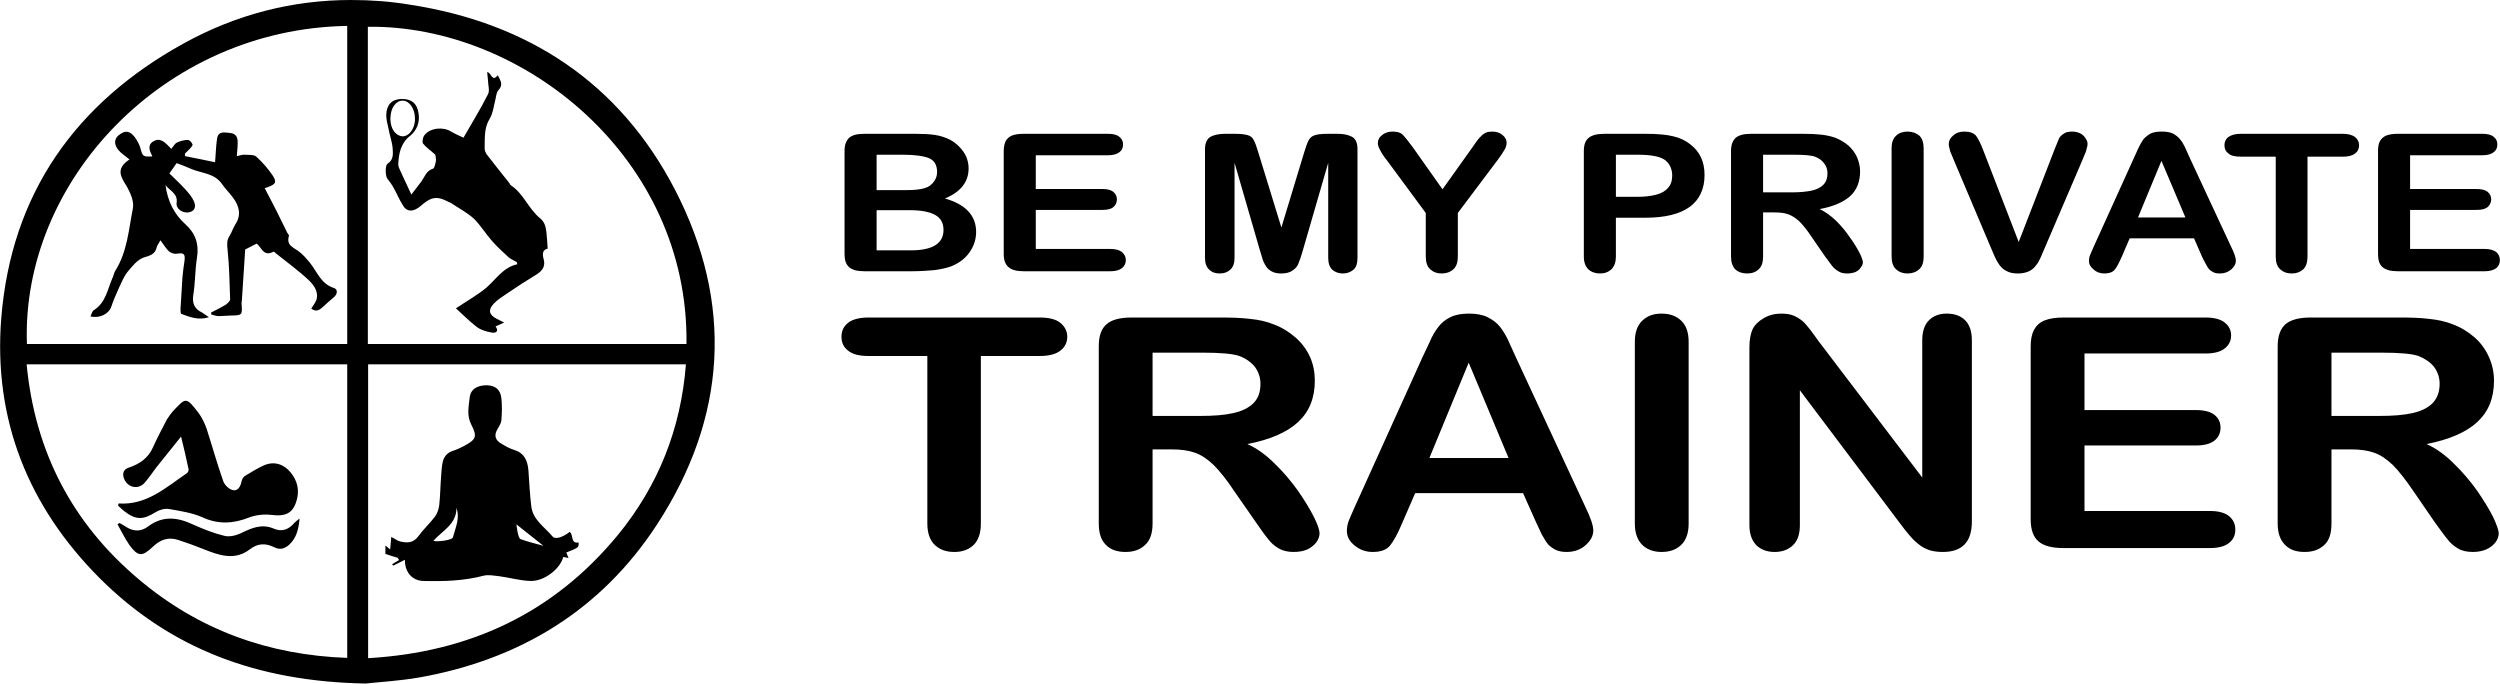 <?xml version="1.0" encoding="UTF-8"?>
<!DOCTYPE svg PUBLIC "-//W3C//DTD SVG 1.1//EN" "http://www.w3.org/Graphics/SVG/1.1/DTD/svg11.dtd">
<!-- Creator: CorelDRAW X7 -->
<svg xmlns="http://www.w3.org/2000/svg" xml:space="preserve" width="144.027mm" height="39.379mm" version="1.1" style="shape-rendering:geometricPrecision; text-rendering:geometricPrecision; image-rendering:optimizeQuality; fill-rule:evenodd; clip-rule:evenodd"
viewBox="0 0 8967 2452"
 xmlns:xlink="http://www.w3.org/1999/xlink">
 <defs>
  <style type="text/css">
   <![CDATA[
    .fil0 {fill:black}
   ]]>
  </style>
 </defs>
 <g id="Layer_x0020_1">
  <path class="fil0" d="M1311 2452c-389,-7 -701,-125 -955,-379 -255,-256 -381,-568 -352,-932 36,-448 268,-772 654,-985 190,-105 392,-156 601,-156 70,0 141,5 212,17 422,65 750,279 949,662 212,409 187,818 -64,1203 -201,308 -493,484 -851,548 -75,13 -151,17 -194,22zm732 -544c15,11 2,43 32,38 1,18 1,18 -44,36 2,6 5,12 8,20 -7,-2 -13,-3 -19,-4 -11,43 -69,88 -118,86 -37,-1 -74,-12 -112,-17 -18,-2 -38,-6 -55,-2 -72,19 -145,21 -219,19 -39,-2 -65,-33 -64,-76 -15,8 -28,14 -42,21 -1,-2 -3,-3 -4,-5 8,-5 17,-10 25,-15 -2,-3 -3,-5 -5,-8 -14,-4 -29,-9 -44,-14 0,-9 0,-18 0,-30 7,5 12,10 17,14 1,-14 3,-28 4,-45 14,7 22,14 31,16 24,6 47,7 65,-17 18,-25 42,-47 61,-72 8,-11 13,-26 15,-40 4,-35 4,-71 7,-107 1,-15 2,-31 5,-46 4,-20 15,-35 35,-42 13,-4 26,-10 38,-16 47,-25 53,-34 30,-79 -17,-33 -9,-64 -6,-95 3,-32 27,-46 62,-46 31,1 49,16 52,47 3,26 2,53 0,79 -1,12 -10,23 -16,35 -11,21 -4,37 15,48 15,9 30,18 47,23 36,11 48,38 51,73 3,43 5,85 10,127 5,51 48,76 77,111 10,11 37,2 61,-17l0 0zm-406 -86c0,59 -51,82 -83,118 15,5 68,-3 70,-12 9,-34 26,-68 13,-106l0 0zm312 136c-37,-29 -67,-53 -97,-77 1,7 2,17 4,27 2,9 5,24 11,26 24,9 50,15 82,24l0 0zm-1521 -82c9,5 18,10 27,16 25,15 51,15 75,-3 53,-40 106,-34 163,-7 36,16 73,31 111,40 18,5 42,-1 59,-9 39,-19 75,-35 118,-17 29,13 54,4 74,-20 5,-5 10,-9 19,-16 -3,38 -11,69 -36,93 -16,15 -34,21 -55,10 -31,-15 -58,-15 -88,8 -54,41 -110,21 -165,-1 -30,-12 -60,-23 -91,-33 -36,-12 -65,-1 -92,25 -38,36 -53,35 -84,-8 -16,-23 -28,-49 -42,-73 3,-2 5,-4 7,-5l0 0zm-3 -70c100,7 169,-57 244,-108 4,-2 8,-10 7,-14 -8,-39 -17,-77 -27,-118 -29,36 -59,74 -89,111 -14,18 -26,37 -41,54 -23,27 -62,19 -75,-15 -6,-17 -2,-32 16,-38 39,-13 71,-34 88,-73 15,-34 33,-67 50,-100 6,-10 13,-19 20,-28 48,-50 47,-57 95,6 12,17 21,36 28,56 20,62 37,124 59,186 4,14 21,30 34,33 18,5 28,-12 32,-31 1,-7 6,-15 11,-19 23,-14 47,-29 72,-40 30,-12 60,-6 84,17 27,27 41,61 33,100 -12,55 -39,69 -94,62 -25,-3 -54,0 -78,9 -58,23 -112,26 -170,-1 -37,-16 -78,-22 -118,-29 -15,-3 -35,3 -48,11 -46,29 -72,29 -115,-5 -7,-6 -13,-12 -20,-18 1,-3 1,-5 2,-8l0 0zm150 -944c-8,14 -12,19 -13,24 -6,27 -25,31 -48,38 -22,8 -40,31 -56,50 -14,17 -22,38 -32,59 -10,22 -20,45 -28,69 -9,24 -41,41 -74,33 4,-9 6,-19 13,-23 42,-27 48,-74 66,-115 4,-8 5,-17 9,-24 44,-69 49,-149 64,-225 5,-24 -8,-55 -21,-78 -21,-34 -43,-64 9,-98 -16,-13 -30,-22 -40,-34 -17,-21 -15,-42 4,-55 21,-16 37,-14 55,9 8,11 16,25 20,39 8,30 9,32 43,30 -9,-18 -19,-39 2,-53 28,-18 46,6 66,26 7,-8 12,-19 21,-23 11,-5 25,-9 38,-9 6,0 15,9 17,16 2,3 -6,12 -11,17 -5,6 -11,10 -16,16 0,3 0,6 0,9 37,7 74,15 108,22 3,-33 3,-58 7,-84 4,-29 27,-23 47,-21 22,2 28,17 27,37 0,14 -2,29 -3,46 12,-2 20,-6 28,-5 14,1 33,-1 42,7 22,20 42,43 59,68 15,24 11,30 -17,41 -4,1 -8,3 -12,4 15,28 28,54 42,81 13,26 26,52 39,79 2,4 7,8 6,11 -11,36 19,42 38,58 13,10 25,24 36,37 27,33 40,77 87,92 16,5 13,24 -2,35 -12,10 -23,20 -34,30 -13,12 -26,24 -45,9 6,-10 14,-20 18,-30 10,-30 -9,-54 -26,-71 -37,-35 -80,-66 -120,-98 -2,-3 -7,-6 -8,-5 -36,20 -43,-18 -60,-29 -16,8 -30,15 -41,21 -4,61 -8,122 -12,184 -1,3 -1,7 -1,10 3,42 3,42 -40,43 -14,0 -28,2 -42,2 -9,0 -18,-4 -27,-6 0,-2 0,-5 0,-7 17,-9 34,-17 51,-27 7,-5 17,-14 17,-20 -2,-59 -3,-118 -9,-176 -2,-19 -4,-36 7,-52 8,-13 12,-27 20,-40 23,-34 15,-66 -7,-96 -13,-18 -29,-33 -41,-51 -28,-39 -74,-37 -112,-54 -15,-7 -32,-13 -50,-20 -6,10 -15,21 -26,37 18,18 38,36 56,56 12,13 25,28 32,44 8,17 5,36 -19,40 -22,3 -46,-13 -43,-34 5,-34 -23,-42 -40,-64 8,58 31,104 71,140 37,33 50,72 42,121 -7,44 -6,89 -13,132 -5,31 4,51 31,64 7,4 13,9 25,17 -39,12 -69,-1 -99,-12 -3,-1 -3,-12 -3,-18 2,-38 5,-76 7,-114 2,-19 4,-38 7,-56 4,-27 -2,-32 -26,-28 -10,2 -22,-2 -29,-8 -11,-10 -19,-24 -31,-40zm1060 244c42,-28 78,-48 109,-74 35,-30 60,-73 111,-84 0,-3 -1,-6 -2,-8 -10,-6 -21,-10 -29,-17 -20,-19 -41,-37 -59,-58 -23,-26 -41,-56 -65,-80 -24,-22 -53,-37 -80,-55 -5,-4 -12,-5 -18,-9 -34,-17 -54,-14 -83,9 -8,7 -17,15 -27,20 -19,10 -36,6 -47,-13 -13,-20 -22,-43 -34,-64 -6,-11 -14,-22 -22,-32 -7,-9 -9,-47 1,-54 22,-14 19,-36 18,-55 -2,-24 -11,-47 -15,-71 -4,-16 -8,-33 -8,-49 1,-36 20,-56 54,-57 36,-1 57,16 62,52 5,32 -6,60 -30,80 -34,26 -41,63 -43,102 0,12 9,25 14,38 10,22 21,44 33,71 15,-20 26,-33 36,-47 12,-17 18,-39 42,-46 5,-2 8,-17 10,-26 1,-9 -1,-19 -2,-24 -15,-14 -32,-25 -44,-40 -4,-5 -1,-23 5,-30 20,-26 65,-31 94,-14 13,8 27,14 46,23 29,-51 61,-102 88,-156 7,-13 0,-33 0,-50 -1,-9 -2,-19 -3,-29 15,-1 16,38 38,11 10,19 21,34 2,54 -8,9 -8,26 -12,40 -5,21 -8,44 -19,62 -21,34 -17,71 -18,107 0,6 3,14 6,19 27,35 54,69 82,104 2,4 4,8 8,10 44,30 62,84 103,117 18,15 21,34 23,55 2,18 3,35 4,54 -19,4 -19,20 -15,35 8,26 -2,43 -24,57 -36,22 -72,45 -107,69 -16,11 -34,22 -47,36 -22,23 -17,41 11,55 7,3 13,7 26,13 -14,6 -22,10 -31,14 12,15 4,25 -13,22 -19,-3 -39,-9 -54,-20 -26,-20 -50,-44 -75,-67l0 0zm-147 -681c0,-35 -20,-64 -44,-64 -25,0 -44,27 -44,64 0,2 0,3 0,5 1,34 20,58 44,59 22,0 41,-24 44,-56 0,-3 0,-5 0,-8l0 0zm974 809c9,-669 -587,-1145 -1143,-1138 0,379 0,758 0,1138 382,0 762,0 1143,0zm-1217 -1141c-657,10 -1170,557 -1149,1141 382,0 765,0 1149,0 0,-381 0,-760 0,-1141zm0 1214c-384,0 -765,0 -1150,0 30,314 164,570 401,770 216,183 467,273 749,283 0,-353 0,-702 0,-1053zm75 0c0,351 0,701 0,1054 362,-21 664,-160 896,-442 145,-177 226,-381 244,-612 -382,0 -761,0 -1140,0z"/>
  <path class="fil0" d="M8431 1612l-68 0 0 266c0,35 -8,61 -26,77 -18,17 -41,25 -70,25 -31,0 -54,-8 -71,-26 -17,-17 -26,-42 -26,-76l0 -636c0,-37 10,-63 28,-79 19,-16 49,-24 91,-24l314 0c43,0 80,1 111,5 30,3 58,9 83,19 30,11 56,27 79,47 23,20 40,44 52,71 12,27 18,55 18,85 0,62 -20,111 -60,148 -40,37 -101,63 -182,79 34,15 67,39 98,70 31,30 59,63 84,98 24,35 43,66 57,94 13,28 20,48 20,58 0,11 -4,22 -12,33 -8,10 -19,19 -33,25 -14,6 -30,9 -48,9 -21,0 -40,-4 -54,-13 -15,-9 -28,-20 -38,-34 -11,-13 -25,-33 -44,-59l-77 -112c-28,-41 -52,-72 -74,-94 -22,-21 -44,-36 -67,-44 -22,-8 -51,-12 -85,-12l0 0zm110 -347l-178 0 0 227 173 0c47,0 86,-3 117,-10 32,-7 56,-19 73,-36 16,-17 25,-40 25,-69 0,-23 -7,-43 -20,-61 -14,-17 -33,-30 -56,-39 -23,-8 -67,-12 -134,-12l0 0zm-629 3l-435 0 0 203 400 0c30,0 52,6 66,17 15,12 22,27 22,46 0,19 -7,34 -21,46 -15,12 -37,18 -67,18l-400 0 0 235 450 0c30,0 53,6 68,18 16,13 23,29 23,49 0,20 -7,36 -23,48 -15,12 -38,18 -68,18l-525 0c-42,0 -72,-8 -90,-24 -19,-16 -28,-43 -28,-79l0 -621c0,-24 4,-44 12,-59 9,-16 21,-27 39,-34 18,-7 40,-10 67,-10l510 0c30,0 53,6 68,18 15,12 23,27 23,46 0,20 -8,35 -23,47 -15,12 -38,18 -68,18l0 0zm-1388 -43l371 488 0 -492c0,-32 8,-56 24,-72 16,-16 37,-24 64,-24 28,0 50,8 66,24 16,16 24,40 24,72l0 650c0,73 -35,109 -104,109 -18,0 -33,-2 -47,-6 -14,-5 -27,-11 -39,-21 -12,-9 -23,-20 -34,-33 -10,-12 -21,-25 -31,-39l-362 -481 0 484c0,32 -8,56 -25,72 -17,16 -39,24 -65,24 -28,0 -49,-8 -66,-24 -16,-17 -25,-40 -25,-72l0 -638c0,-27 4,-48 11,-64 8,-17 22,-30 41,-41 19,-11 39,-16 62,-16 17,0 32,2 44,7 12,5 23,12 33,20 9,8 18,19 28,32 10,13 20,27 30,41l0 0zm-660 653l0 -652c0,-34 9,-59 27,-76 18,-17 40,-25 69,-25 29,0 52,8 70,25 18,17 27,42 27,76l0 652c0,34 -9,60 -27,77 -18,17 -41,25 -70,25 -28,0 -51,-8 -69,-25 -18,-18 -27,-43 -27,-77l0 0zm-355 -6l-46 -103 -387 0 -46 106c-17,41 -33,69 -45,83 -13,15 -33,22 -62,22 -24,0 -46,-8 -64,-23 -19,-15 -28,-33 -28,-52 0,-12 2,-23 6,-35 5,-12 12,-29 22,-51l243 -537c7,-15 16,-34 26,-55 9,-22 20,-40 31,-54 11,-15 25,-26 43,-35 18,-9 40,-13 67,-13 27,0 49,4 67,13 18,9 33,20 44,34 11,14 20,29 28,45 7,16 17,37 29,64l248 534c20,41 30,70 30,88 0,20 -10,37 -28,53 -18,16 -41,24 -67,24 -15,0 -28,-2 -39,-7 -10,-5 -19,-11 -27,-19 -7,-8 -15,-21 -24,-37 -8,-17 -15,-32 -21,-45l0 0zm-382 -229l284 0 -143 -342 -141 342zm-926 -31l-67 0 0 266c0,35 -9,61 -27,77 -18,17 -41,25 -70,25 -30,0 -54,-8 -71,-26 -17,-17 -25,-42 -25,-76l0 -636c0,-37 9,-63 28,-79 18,-16 48,-24 90,-24l314 0c43,0 80,1 111,5 31,3 58,9 83,19 30,11 56,27 79,47 23,20 41,44 53,71 12,27 17,55 17,85 0,62 -20,111 -60,148 -40,37 -100,63 -182,79 34,15 67,39 98,70 31,30 59,63 84,98 24,35 43,66 57,94 14,28 20,48 20,58 0,11 -4,22 -12,33 -8,10 -19,19 -32,25 -14,6 -30,9 -49,9 -21,0 -39,-4 -54,-13 -15,-9 -28,-20 -38,-34 -11,-13 -25,-33 -43,-59l-78 -112c-27,-41 -52,-72 -74,-94 -22,-21 -44,-36 -67,-44 -22,-8 -51,-12 -85,-12l0 0zm111 -347l-178 0 0 227 172 0c47,0 86,-3 117,-10 32,-7 56,-19 73,-36 17,-17 25,-40 25,-69 0,-23 -7,-43 -20,-61 -14,-17 -32,-30 -56,-39 -23,-8 -67,-12 -133,-12l0 0zm-583 12l-211 0 0 601c0,35 -9,60 -26,77 -18,17 -41,25 -69,25 -29,0 -52,-8 -70,-25 -18,-17 -27,-43 -27,-77l0 -601 -211 0c-33,0 -57,-6 -73,-19 -16,-12 -24,-29 -24,-50 0,-21 8,-38 25,-51 16,-12 41,-18 72,-18l614 0c33,0 58,6 74,19 16,13 25,30 25,50 0,21 -9,38 -25,50 -17,13 -41,19 -74,19l0 0zm5175 -720l-259 0 0 121 238 0c18,0 31,3 40,10 8,7 13,16 13,27 0,11 -5,21 -13,28 -9,7 -22,10 -40,10l-238 0 0 140 268 0c18,0 31,4 41,11 8,7 13,17 13,28l0 1 0 0 0 1 0 0c0,12 -5,21 -13,28 -10,7 -23,11 -41,11l-313 0c-25,0 -43,-5 -54,-15 -11,-9 -16,-25 -16,-46l0 -371c0,-14 2,-26 7,-35 5,-9 13,-16 23,-20 11,-4 24,-6 40,-6l304 0c18,0 32,3 41,11 9,7 13,16 13,27 0,12 -4,21 -13,28 -9,7 -23,11 -41,11l0 0zm-501 5l-126 0 0 358c0,21 -5,36 -15,46 -11,10 -25,15 -41,15 -18,0 -31,-5 -42,-15 -11,-10 -16,-25 -16,-46l0 -358 -126 0c-19,0 -34,-3 -43,-11 -10,-7 -15,-17 -15,-30 0,-12 5,-23 15,-30 10,-7 25,-11 43,-11l366 0c20,0 34,4 44,11 10,8 15,18 15,30 0,13 -5,23 -15,30 -10,8 -25,11 -44,11l0 0zm-506 355l-27 -62 -231 0 -27 63c-11,25 -20,42 -27,50 -8,9 -20,13 -37,13 -14,0 -27,-4 -38,-14 -11,-9 -17,-19 -17,-31 0,-7 1,-14 4,-21 3,-7 7,-17 13,-30l145 -320c4,-9 9,-20 15,-33 6,-13 12,-23 18,-32 7,-8 16,-15 26,-21 11,-5 24,-7 40,-7 16,0 29,2 40,7 11,6 19,12 26,21 7,8 12,17 17,27 4,9 10,22 17,38l148 318c12,24 18,41 18,52 0,12 -6,22 -17,32 -11,9 -24,14 -40,14 -9,0 -16,-1 -23,-4 -6,-3 -12,-7 -16,-11 -4,-5 -9,-13 -14,-23 -5,-10 -10,-18 -13,-26zm-228 -137l170 0 -86 -203 -84 203zm-556 -243l128 331 129 -333c7,-18 12,-30 15,-37 3,-7 9,-13 17,-18 7,-6 18,-8 31,-8 10,0 19,2 28,6 8,4 15,10 19,17 5,7 8,14 8,21 0,5 -1,11 -3,16 -1,6 -3,12 -5,17 -3,6 -5,11 -7,17l-138 322c-5,12 -10,24 -15,35 -5,11 -10,21 -17,29 -6,9 -15,16 -25,21 -11,5 -24,8 -40,8 -15,0 -28,-2 -39,-8 -11,-5 -19,-12 -26,-21 -6,-8 -12,-18 -17,-29 -5,-11 -10,-23 -15,-35l-135 -319c-2,-6 -5,-12 -7,-17 -3,-6 -5,-12 -6,-19 -2,-6 -3,-12 -3,-16 0,-12 5,-22 16,-31 11,-10 24,-14 40,-14 20,0 33,5 42,15 8,11 16,27 25,50l0 0zm-328 383l0 -388c0,-20 5,-35 16,-45 10,-10 24,-15 41,-15 17,0 31,5 42,14 11,10 16,26 16,46l0 388c0,21 -5,36 -16,46 -11,10 -25,15 -42,15 -17,0 -30,-5 -41,-15 -11,-10 -16,-26 -16,-46l0 0zm-420 -158l-41 0 0 158c0,21 -5,37 -16,46 -10,10 -24,15 -41,15 -18,0 -32,-5 -43,-15 -10,-11 -15,-26 -15,-46l0 -379c0,-21 6,-37 17,-47 11,-9 29,-14 54,-14l187 0c26,0 48,1 66,3 18,2 35,6 50,11 17,7 33,16 47,28 13,12 24,26 31,42 7,17 11,33 11,51 0,37 -12,67 -36,89 -24,21 -60,37 -109,46 21,10 40,24 59,42 18,18 35,38 49,59 15,20 26,39 35,56 8,16 12,28 12,34 0,7 -3,13 -8,19 -4,7 -11,12 -19,16 -8,3 -18,5 -29,5 -13,0 -23,-2 -32,-8 -9,-5 -17,-12 -23,-20 -6,-8 -15,-20 -26,-35l-46 -67c-16,-24 -31,-43 -44,-56 -13,-12 -26,-21 -40,-26 -13,-5 -30,-7 -50,-7l0 0zm65 -207l-106 0 0 135 103 0c28,0 51,-2 70,-6 19,-4 33,-11 43,-21 10,-10 15,-24 15,-41 0,-14 -4,-26 -12,-36 -8,-11 -19,-19 -33,-24 -14,-5 -40,-7 -80,-7zm-528 226l-106 0 0 139c0,20 -5,35 -16,46 -11,10 -24,15 -41,15 -17,0 -31,-5 -42,-15 -10,-10 -16,-25 -16,-45l0 -380c0,-22 6,-38 18,-47 11,-9 30,-14 55,-14l148 0c43,0 77,3 100,9 23,5 43,15 60,28 17,13 30,28 39,47 9,19 13,40 13,64 0,50 -18,88 -53,114 -36,26 -89,39 -159,39l0 0zm-28 -226l-78 0 0 151 78 0c27,0 49,-3 68,-8 18,-5 32,-13 41,-24 10,-11 15,-26 15,-44 0,-22 -8,-40 -22,-53 -17,-15 -51,-22 -102,-22l0 0zm-760 365l0 -156 -138 -187c-13,-16 -21,-29 -26,-39 -5,-9 -8,-17 -8,-24 0,-12 5,-22 16,-30 10,-8 22,-12 37,-12 16,0 28,3 36,11 8,8 20,23 37,46l106 150 107 -150c6,-9 12,-17 16,-23 5,-6 9,-12 15,-17 5,-6 11,-10 17,-13 7,-3 15,-4 24,-4 14,0 27,4 36,12 10,8 15,17 15,28 0,9 -3,18 -8,26 -5,9 -13,21 -25,37l-142 189 0 156c0,21 -5,36 -16,46 -11,10 -25,15 -42,15 -17,0 -30,-5 -41,-15 -11,-10 -16,-25 -16,-46l0 0zm-595 -22l-91 -314 0 341c0,19 -5,33 -15,42 -9,9 -22,14 -38,14 -16,0 -28,-4 -38,-14 -10,-9 -15,-23 -15,-42l0 -390c0,-22 7,-36 19,-44 13,-7 31,-11 53,-11l35 0c22,0 37,2 47,5 10,3 17,9 21,18 5,9 10,23 16,43l83 270 82 -270c6,-20 11,-34 16,-43 5,-9 12,-15 22,-18 9,-3 25,-5 46,-5l36 0c22,0 39,4 52,11 13,8 19,22 19,44l0 390c0,19 -4,33 -14,42 -10,9 -23,14 -39,14 -15,0 -28,-5 -38,-14 -9,-9 -14,-23 -14,-42l0 -341 -91 314c-6,21 -11,36 -15,45 -3,10 -10,19 -20,26 -10,8 -24,12 -42,12 -14,0 -25,-2 -34,-7 -10,-5 -17,-12 -22,-20 -5,-8 -9,-16 -12,-26 -3,-9 -6,-19 -9,-30l0 0zm-545 -341l-259 0 0 121 239 0c17,0 30,3 39,10 8,7 13,16 13,27 0,11 -4,21 -13,28 -8,7 -22,10 -39,10l-239 0 0 140 268 0c18,0 32,4 41,11 9,8 14,17 14,29 0,12 -5,22 -14,29 -9,7 -23,11 -41,11l-312 0c-25,0 -43,-5 -54,-15 -11,-9 -17,-25 -17,-46l0 -371c0,-14 3,-26 7,-35 5,-9 13,-16 23,-20 11,-4 24,-6 41,-6l303 0c18,0 32,3 41,11 9,7 13,16 13,27 0,12 -4,21 -13,28 -9,7 -23,11 -41,11zm-702 416l-173 0c-25,0 -43,-5 -54,-15 -11,-10 -16,-25 -16,-46l0 -371c0,-22 6,-37 17,-47 10,-9 28,-14 53,-14l184 0c27,0 50,1 70,4 20,3 38,9 54,17 13,7 25,16 35,27 10,10 18,22 24,35 5,13 8,26 8,41 0,49 -29,85 -85,108 74,21 112,61 112,120 0,28 -9,53 -25,75 -16,22 -38,38 -66,49 -17,6 -37,10 -59,13 -23,2 -49,4 -79,4l0 0zm-128 -418l0 127 105 0c29,0 51,-2 67,-7 15,-4 27,-13 36,-27 6,-9 9,-20 9,-31 0,-25 -10,-42 -30,-50 -21,-8 -52,-12 -94,-12l-93 0zm120 199l-120 0 0 144 124 0c77,0 116,-25 116,-73 0,-25 -10,-43 -30,-54 -20,-11 -50,-17 -90,-17l0 0z"/>
 </g>
</svg>
